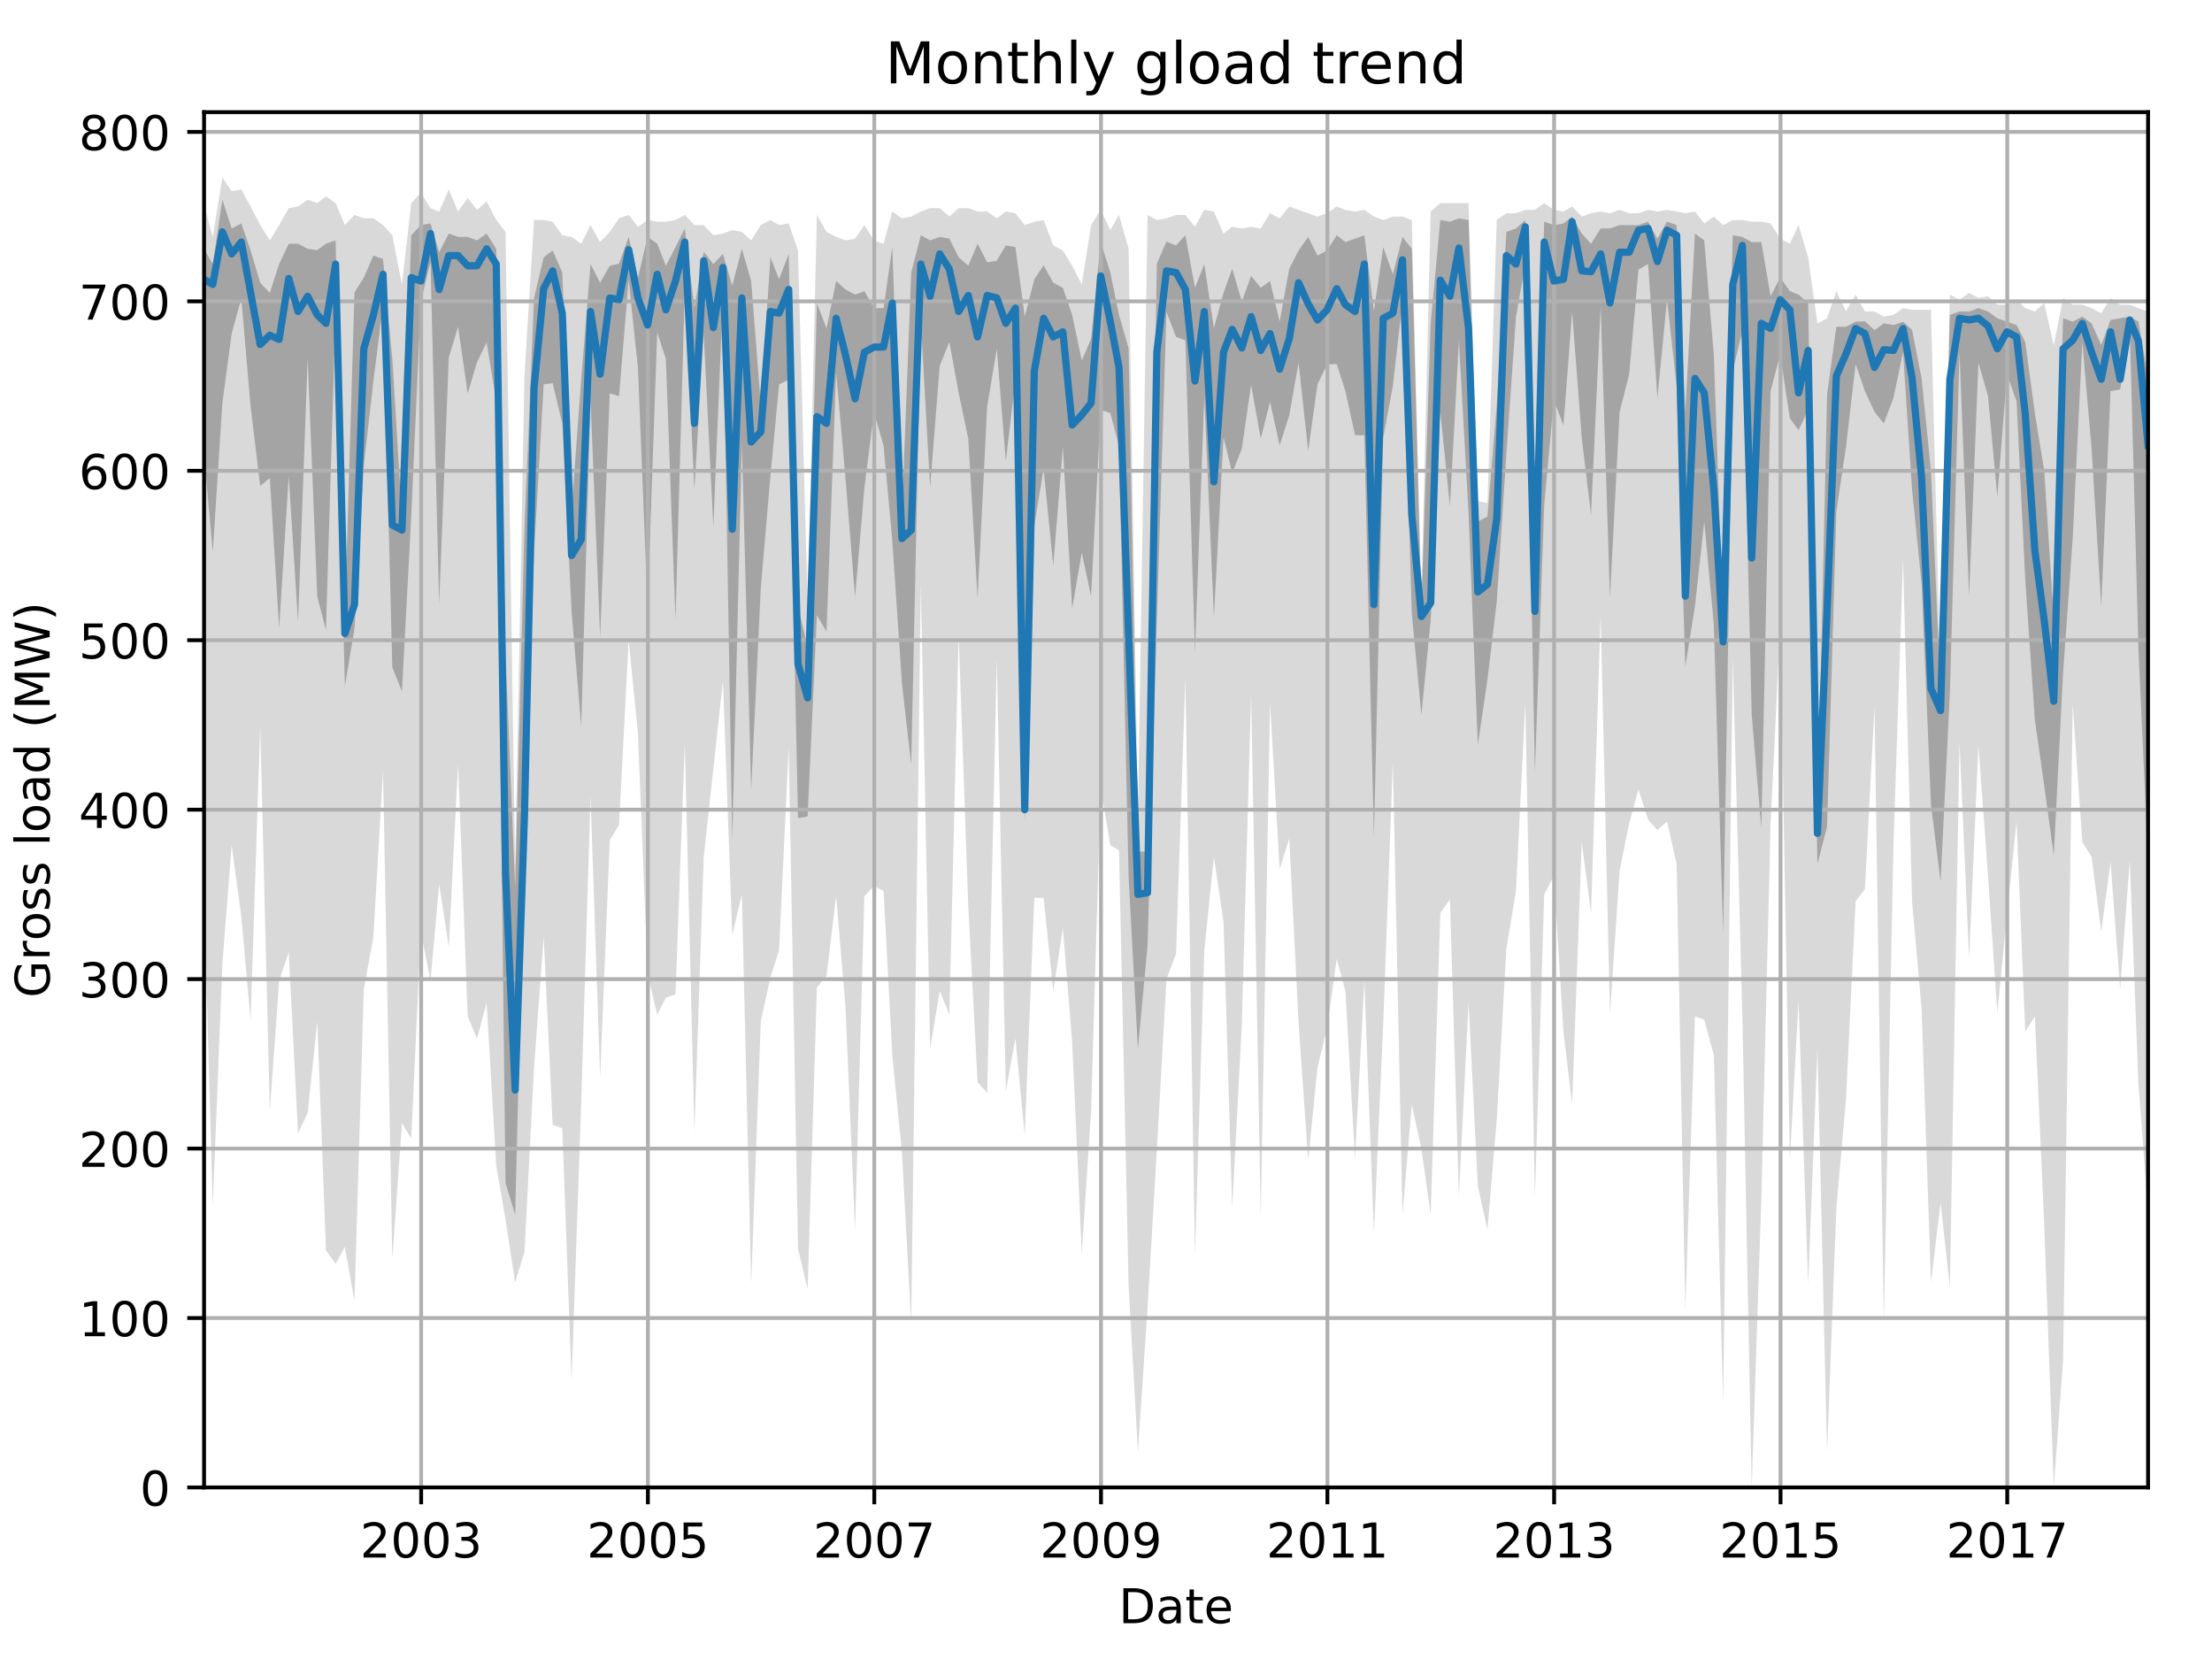 <?xml version="1.0" encoding="utf-8" standalone="no"?>
<!DOCTYPE svg PUBLIC "-//W3C//DTD SVG 1.1//EN"
  "http://www.w3.org/Graphics/SVG/1.1/DTD/svg11.dtd">
<!-- Created with matplotlib (http://matplotlib.org/) -->
<svg height="345.6pt" version="1.1" viewBox="0 0 460.8 345.6" width="460.8pt" xmlns="http://www.w3.org/2000/svg" xmlns:xlink="http://www.w3.org/1999/xlink">
 <defs>
  <style type="text/css">
*{stroke-linecap:butt;stroke-linejoin:round;}
  </style>
 </defs>
 <g id="figure_1">
  <g id="patch_1">
   <path d="M 0 345.6 
L 460.8 345.6 
L 460.8 0 
L 0 0 
z
" style="fill:none;"/>
  </g>
  <g id="axes_1">
   <g id="patch_2">
    <path d="M 42.511 309.863 
L 447.48 309.863 
L 447.48 23.365 
L 42.511 23.365 
z
" style="fill:none;"/>
   </g>
   <g id="PolyCollection_1">
    <path clip-path="url(#p6ccb410ffb)" d="M 42.511 42.656 
L 42.511 186.673 
L 44.32 251.268 
L 46.323 200.792 
L 48.261 176.083 
L 50.264 190.908 
L 52.203 212.44 
L 54.205 151.374 
L 56.208 231.501 
L 58.147 204.322 
L 60.149 198.321 
L 62.088 236.09 
L 64.091 231.854 
L 66.094 212.793 
L 67.903 260.446 
L 69.905 263.27 
L 71.844 259.74 
L 73.847 271.035 
L 75.785 206.087 
L 77.788 195.144 
L 79.791 160.552 
L 81.729 262.211 
L 83.732 233.972 
L 85.67 237.149 
L 87.673 194.085 
L 89.676 204.322 
L 91.485 184.202 
L 93.488 197.262 
L 95.426 159.14 
L 97.429 211.734 
L 99.367 216.323 
L 101.37 208.91 
L 103.373 242.797 
L 105.311 254.092 
L 107.314 267.153 
L 109.252 260.799 
L 111.255 222.324 
L 113.258 195.144 
L 115.132 234.325 
L 117.135 235.031 
L 119.073 287.626 
L 121.076 229.736 
L 123.014 165.847 
L 125.017 224.442 
L 127.02 175.024 
L 128.958 171.847 
L 130.961 133.372 
L 132.899 152.786 
L 134.902 202.91 
L 136.905 211.381 
L 138.714 207.851 
L 140.717 207.146 
L 142.655 154.904 
L 144.658 235.737 
L 146.596 178.554 
L 148.599 160.199 
L 150.602 141.844 
L 152.54 194.791 
L 154.543 186.32 
L 156.481 267.506 
L 158.484 212.793 
L 160.487 203.616 
L 162.296 197.968 
L 164.299 155.61 
L 166.237 260.093 
L 168.24 268.565 
L 170.178 205.734 
L 172.181 203.263 
L 174.184 186.673 
L 176.123 209.616 
L 178.125 256.21 
L 180.064 186.673 
L 182.067 184.555 
L 184.069 185.614 
L 185.878 219.853 
L 187.881 239.973 
L 189.82 275.624 
L 191.822 121.724 
L 193.761 218.441 
L 195.764 206.44 
L 197.767 211.381 
L 199.705 132.313 
L 201.708 188.79 
L 203.646 225.501 
L 205.649 227.619 
L 207.652 137.255 
L 209.525 227.266 
L 211.528 216.323 
L 213.466 236.443 
L 215.469 187.026 
L 217.408 187.026 
L 219.41 206.44 
L 221.413 193.379 
L 223.352 217.029 
L 225.355 261.152 
L 227.293 231.501 
L 229.296 164.082 
L 231.299 176.083 
L 233.108 177.142 
L 235.11 267.859 
L 237.049 302.451 
L 239.052 272.447 
L 240.99 239.62 
L 242.993 203.969 
L 244.996 198.674 
L 246.934 141.138 
L 248.937 261.505 
L 250.875 197.968 
L 252.878 178.554 
L 254.881 191.967 
L 256.69 251.621 
L 258.693 213.499 
L 260.631 144.668 
L 262.634 253.386 
L 264.572 146.432 
L 266.575 181.025 
L 268.578 174.671 
L 270.516 213.146 
L 272.519 241.738 
L 274.457 222.324 
L 276.46 214.205 
L 278.463 199.733 
L 280.272 206.44 
L 282.275 241.385 
L 284.213 204.322 
L 286.216 256.916 
L 288.154 213.146 
L 290.157 158.787 
L 292.16 253.033 
L 294.098 230.089 
L 296.101 239.267 
L 298.04 253.033 
L 300.042 190.202 
L 302.045 187.378 
L 303.919 249.15 
L 305.922 208.91 
L 307.86 247.033 
L 309.863 256.21 
L 311.801 233.266 
L 313.804 197.615 
L 315.807 185.614 
L 317.745 146.432 
L 319.748 249.503 
L 321.686 186.32 
L 323.689 182.437 
L 325.692 214.911 
L 327.501 230.089 
L 329.504 175.377 
L 331.442 190.202 
L 333.445 128.077 
L 335.384 211.381 
L 337.386 181.378 
L 339.389 171.494 
L 341.328 164.435 
L 343.33 170.788 
L 345.269 172.906 
L 347.272 171.141 
L 349.274 179.966 
L 351.083 272.8 
L 353.086 211.734 
L 355.025 212.44 
L 357.028 219.853 
L 358.966 292.214 
L 360.969 137.255 
L 362.972 212.087 
L 364.91 309.863 
L 366.913 249.856 
L 368.851 171.494 
L 370.854 130.195 
L 372.857 241.738 
L 374.666 208.557 
L 376.669 267.506 
L 378.607 218.441 
L 380.61 302.451 
L 382.548 251.621 
L 384.551 229.03 
L 386.554 187.731 
L 388.492 185.261 
L 390.495 147.138 
L 392.433 275.624 
L 394.436 176.083 
L 396.439 116.429 
L 398.313 187.731 
L 400.315 210.322 
L 402.254 267.153 
L 404.257 250.562 
L 406.195 268.212 
L 408.198 154.551 
L 410.201 199.733 
L 412.139 155.257 
L 414.142 182.437 
L 416.08 211.028 
L 418.083 190.555 
L 420.086 171.141 
L 421.895 214.911 
L 423.898 211.734 
L 425.836 254.798 
L 427.839 309.863 
L 429.777 283.39 
L 431.78 146.785 
L 433.783 175.377 
L 435.721 178.554 
L 437.724 194.085 
L 439.662 179.613 
L 441.665 206.087 
L 443.668 179.26 
L 445.477 225.854 
L 447.48 252.327 
L 447.48 64.893 
L 447.48 64.893 
L 445.477 64.188 
L 443.668 63.482 
L 441.665 63.482 
L 439.662 62.07 
L 437.724 65.246 
L 435.721 64.188 
L 433.783 63.482 
L 431.78 63.482 
L 429.777 62.07 
L 427.839 71.953 
L 425.836 63.129 
L 423.898 64.893 
L 421.895 64.188 
L 420.086 62.423 
L 418.083 63.482 
L 416.08 63.482 
L 414.142 61.717 
L 412.139 62.07 
L 410.201 61.011 
L 408.198 62.423 
L 406.195 61.364 
L 404.257 142.197 
L 402.254 64.54 
L 400.315 64.54 
L 398.313 64.54 
L 396.439 64.188 
L 394.436 65.599 
L 392.433 65.952 
L 390.495 64.893 
L 388.492 64.893 
L 386.554 61.364 
L 384.551 64.893 
L 382.548 60.658 
L 380.61 66.305 
L 378.607 67.364 
L 376.669 53.598 
L 374.666 46.891 
L 372.857 50.774 
L 370.854 49.715 
L 368.851 46.538 
L 366.913 46.185 
L 364.91 46.185 
L 362.972 45.832 
L 360.969 45.832 
L 358.966 46.891 
L 357.028 45.126 
L 355.025 46.538 
L 353.086 44.067 
L 351.083 44.42 
L 349.274 44.067 
L 347.272 43.715 
L 345.269 44.067 
L 343.33 43.715 
L 341.328 44.42 
L 339.389 44.42 
L 337.386 43.715 
L 335.384 44.42 
L 333.445 44.067 
L 331.442 44.42 
L 329.504 45.126 
L 327.501 43.009 
L 325.692 44.067 
L 323.689 43.715 
L 321.686 42.303 
L 319.748 43.715 
L 317.745 43.715 
L 315.807 44.42 
L 313.804 44.42 
L 311.801 45.832 
L 309.863 104.781 
L 307.86 104.428 
L 305.922 42.303 
L 303.919 42.303 
L 302.045 42.303 
L 300.042 42.303 
L 298.04 44.067 
L 296.101 123.489 
L 294.098 45.832 
L 292.16 45.126 
L 290.157 45.126 
L 288.154 45.832 
L 286.216 45.126 
L 284.213 43.715 
L 282.275 44.067 
L 280.272 43.715 
L 278.463 43.009 
L 276.46 44.42 
L 274.457 45.126 
L 272.519 44.42 
L 270.516 43.715 
L 268.578 43.009 
L 266.575 45.479 
L 264.572 44.42 
L 262.634 47.597 
L 260.631 47.244 
L 258.693 47.597 
L 256.69 47.244 
L 254.881 48.656 
L 252.878 44.067 
L 250.875 43.715 
L 248.937 47.244 
L 246.934 44.773 
L 244.996 44.773 
L 242.993 45.479 
L 240.99 45.832 
L 239.052 44.773 
L 237.049 169.729 
L 235.11 51.833 
L 233.108 44.773 
L 231.299 47.95 
L 229.296 43.715 
L 227.293 46.891 
L 225.355 59.246 
L 223.352 55.363 
L 221.413 52.186 
L 219.41 51.127 
L 217.408 45.832 
L 215.469 46.185 
L 213.466 46.891 
L 211.528 44.42 
L 209.525 44.067 
L 207.652 45.479 
L 205.649 44.067 
L 203.646 44.067 
L 201.708 43.362 
L 199.705 43.362 
L 197.767 45.126 
L 195.764 43.362 
L 193.761 43.362 
L 191.822 44.067 
L 189.82 45.126 
L 187.881 45.479 
L 185.878 44.067 
L 184.069 50.774 
L 182.067 50.068 
L 180.064 46.891 
L 178.125 49.715 
L 176.123 50.068 
L 174.184 49.362 
L 172.181 48.303 
L 170.178 44.773 
L 168.24 125.607 
L 166.237 52.186 
L 164.299 46.538 
L 162.296 46.891 
L 160.487 45.832 
L 158.484 46.891 
L 156.481 50.068 
L 154.543 48.303 
L 152.54 47.95 
L 150.602 48.656 
L 148.599 49.009 
L 146.596 46.891 
L 144.658 46.891 
L 142.655 44.773 
L 140.717 45.832 
L 138.714 46.185 
L 136.905 46.185 
L 134.902 45.832 
L 132.899 47.244 
L 130.961 44.773 
L 128.958 45.479 
L 127.02 48.303 
L 125.017 50.421 
L 123.014 46.891 
L 121.076 50.774 
L 119.073 49.362 
L 117.135 49.009 
L 115.132 46.185 
L 113.258 45.832 
L 111.255 45.832 
L 109.252 78.307 
L 107.314 180.319 
L 105.311 48.303 
L 103.373 45.832 
L 101.37 41.95 
L 99.367 43.715 
L 97.429 41.244 
L 95.426 44.067 
L 93.488 39.479 
L 91.485 44.067 
L 89.676 43.362 
L 87.673 40.185 
L 85.67 42.303 
L 83.732 59.246 
L 81.729 49.009 
L 79.791 46.891 
L 77.788 45.479 
L 75.785 45.479 
L 73.847 44.773 
L 71.844 46.891 
L 69.905 42.303 
L 67.903 40.891 
L 66.094 42.303 
L 64.091 41.597 
L 62.088 43.009 
L 60.149 43.362 
L 58.147 46.891 
L 56.208 50.068 
L 54.205 46.891 
L 52.203 43.009 
L 50.264 39.479 
L 48.261 39.832 
L 46.323 37.008 
L 44.32 49.362 
L 42.511 42.656 
z
" style="fill:#808080;fill-opacity:0.3;"/>
   </g>
   <g id="PolyCollection_2">
    <path clip-path="url(#p6ccb410ffb)" d="M 42.511 51.833 
L 42.511 94.632 
L 44.32 115.017 
L 46.323 83.955 
L 48.261 69.482 
L 50.264 62.158 
L 52.203 84.661 
L 54.205 101.251 
L 56.208 99.574 
L 58.147 130.901 
L 60.149 99.133 
L 62.088 129.578 
L 64.091 74.689 
L 66.094 124.283 
L 67.903 131.254 
L 69.905 65.246 
L 71.844 142.903 
L 73.847 130.989 
L 75.785 97.015 
L 77.788 79.366 
L 79.791 63.57 
L 81.729 139.02 
L 83.732 144.05 
L 85.67 107.604 
L 87.673 62.776 
L 89.676 54.657 
L 91.485 125.871 
L 93.488 74.512 
L 95.426 68.07 
L 97.429 81.925 
L 99.367 75.483 
L 101.37 71.335 
L 103.373 83.602 
L 105.311 246.415 
L 107.314 253.033 
L 109.252 175.73 
L 111.255 115.105 
L 113.258 80.072 
L 115.132 79.807 
L 117.135 88.279 
L 119.073 127.371 
L 121.076 151.374 
L 123.014 83.249 
L 125.017 132.666 
L 127.02 81.925 
L 128.958 82.543 
L 130.961 58.275 
L 132.899 76.63 
L 134.902 126.312 
L 136.905 69.218 
L 138.714 74.777 
L 140.717 129.225 
L 142.655 60.04 
L 144.658 101.957 
L 146.596 69.482 
L 148.599 109.722 
L 150.602 61.717 
L 152.54 175.024 
L 154.543 92.25 
L 156.481 164.523 
L 158.484 122.518 
L 160.487 99.221 
L 162.296 80.072 
L 164.299 79.101 
L 166.237 170.435 
L 168.24 170.082 
L 170.178 128.166 
L 172.181 131.607 
L 174.184 77.601 
L 176.123 99.574 
L 178.125 124.371 
L 180.064 101.692 
L 182.067 85.808 
L 184.069 92.867 
L 185.878 112.546 
L 187.881 142.197 
L 189.82 159.316 
L 191.822 67.011 
L 193.761 101.515 
L 195.764 76.189 
L 197.767 71.247 
L 199.705 81.837 
L 201.708 91.367 
L 203.646 124.636 
L 205.649 84.661 
L 207.652 72.659 
L 209.525 96.044 
L 211.528 79.189 
L 213.466 171.141 
L 215.469 109.369 
L 217.408 97.721 
L 219.41 117.841 
L 221.413 93.132 
L 223.352 126.754 
L 225.355 115.105 
L 227.293 124.283 
L 229.296 85.366 
L 231.299 86.072 
L 233.108 92.867 
L 235.11 182.79 
L 237.049 218.529 
L 239.052 196.997 
L 240.99 129.489 
L 242.993 64.982 
L 244.996 70.188 
L 246.934 70.894 
L 248.937 135.843 
L 250.875 82.543 
L 252.878 128.519 
L 254.881 91.102 
L 256.69 98.515 
L 258.693 93.485 
L 260.631 80.16 
L 262.634 91.367 
L 264.572 83.69 
L 266.575 92.779 
L 268.578 86.514 
L 270.516 75.571 
L 272.519 93.926 
L 274.457 80.072 
L 276.46 75.924 
L 278.463 75.836 
L 280.272 81.484 
L 282.275 90.661 
L 284.213 90.661 
L 286.216 174.318 
L 288.154 91.191 
L 290.157 80.425 
L 292.16 62.776 
L 294.098 127.724 
L 296.101 148.903 
L 298.04 129.136 
L 300.042 85.719 
L 302.045 105.486 
L 303.919 70.982 
L 305.922 106.898 
L 307.86 155.169 
L 309.863 141.579 
L 311.801 125.342 
L 313.804 94.632 
L 315.807 65.952 
L 317.745 55.098 
L 319.748 160.905 
L 321.686 105.222 
L 323.689 83.337 
L 325.692 88.632 
L 327.501 64.982 
L 329.504 91.191 
L 331.442 107.251 
L 333.445 63.835 
L 335.384 124.548 
L 337.386 85.896 
L 339.389 77.954 
L 341.328 56.157 
L 343.33 55.01 
L 345.269 82.896 
L 347.272 62.423 
L 349.274 80.425 
L 351.083 138.843 
L 353.086 126.312 
L 355.025 108.663 
L 357.028 130.195 
L 358.966 194.438 
L 360.969 77.336 
L 362.972 68.865 
L 364.91 148.815 
L 366.913 172.553 
L 368.851 81.484 
L 370.854 73.806 
L 372.857 87.131 
L 374.666 89.602 
L 376.669 85.366 
L 378.607 179.966 
L 380.61 172.2 
L 382.548 106.545 
L 384.551 93.132 
L 386.554 75.836 
L 388.492 81.484 
L 390.495 85.808 
L 392.433 88.19 
L 394.436 82.896 
L 396.439 73.365 
L 398.313 101.957 
L 400.315 121.724 
L 402.254 167.523 
L 404.257 183.672 
L 406.195 144.315 
L 408.198 73.453 
L 410.201 124.195 
L 412.139 75.571 
L 414.142 82.543 
L 416.08 103.457 
L 418.083 77.954 
L 420.086 83.602 
L 421.895 120.753 
L 423.898 149.962 
L 425.836 163.552 
L 427.839 178.201 
L 429.777 140.167 
L 431.78 112.193 
L 433.783 71.335 
L 435.721 93.485 
L 437.724 126.312 
L 439.662 81.484 
L 441.665 81.131 
L 443.668 68.423 
L 445.477 135.225 
L 447.48 179.26 
L 447.48 78.66 
L 447.48 78.66 
L 445.477 67.011 
L 443.668 65.952 
L 441.665 66.305 
L 439.662 66.658 
L 437.724 71.865 
L 435.721 67.364 
L 433.783 65.952 
L 431.78 67.011 
L 429.777 66.305 
L 427.839 128.783 
L 425.836 97.986 
L 423.898 86.072 
L 421.895 71.247 
L 420.086 67.717 
L 418.083 67.011 
L 416.08 66.305 
L 414.142 64.893 
L 412.139 64.188 
L 410.201 64.893 
L 408.198 64.893 
L 406.195 65.599 
L 404.257 144.315 
L 402.254 98.074 
L 400.315 78.925 
L 398.313 68.688 
L 396.439 67.011 
L 394.436 67.717 
L 392.433 67.364 
L 390.495 68.776 
L 388.492 66.923 
L 386.554 67.011 
L 384.551 68.07 
L 382.548 68.07 
L 380.61 82.19 
L 378.607 171.847 
L 376.669 63.129 
L 374.666 61.364 
L 372.857 60.658 
L 370.854 57.834 
L 368.851 61.717 
L 366.913 50.421 
L 364.91 50.421 
L 362.972 49.362 
L 360.969 49.009 
L 358.966 129.842 
L 357.028 74.071 
L 355.025 50.068 
L 353.086 48.656 
L 351.083 85.719 
L 349.274 46.891 
L 347.272 46.185 
L 345.269 49.715 
L 343.33 46.185 
L 341.328 46.891 
L 339.389 46.891 
L 337.386 46.891 
L 335.384 47.597 
L 333.445 47.597 
L 331.442 50.774 
L 329.504 48.656 
L 327.501 45.126 
L 325.692 46.538 
L 323.689 46.891 
L 321.686 46.185 
L 319.748 108.31 
L 317.745 45.832 
L 315.807 47.597 
L 313.804 48.303 
L 311.801 84.308 
L 309.863 107.604 
L 307.86 108.663 
L 305.922 45.832 
L 303.919 45.479 
L 302.045 46.185 
L 300.042 45.832 
L 298.04 67.364 
L 296.101 126.665 
L 294.098 51.833 
L 292.16 49.362 
L 290.157 57.128 
L 288.154 51.48 
L 286.216 64.805 
L 284.213 49.009 
L 282.275 49.715 
L 280.272 50.421 
L 278.463 49.009 
L 276.46 52.186 
L 274.457 53.245 
L 272.519 49.362 
L 270.516 52.186 
L 268.578 55.981 
L 266.575 67.011 
L 264.572 58.54 
L 262.634 59.952 
L 260.631 57.481 
L 258.693 62.776 
L 256.69 55.981 
L 254.881 61.011 
L 252.878 68.335 
L 250.875 55.01 
L 248.937 59.952 
L 246.934 49.009 
L 244.996 51.127 
L 242.993 50.333 
L 240.99 54.922 
L 239.052 177.407 
L 237.049 177.407 
L 235.11 72.571 
L 233.108 65.599 
L 231.299 56.775 
L 229.296 50.421 
L 227.293 70.541 
L 225.355 75.13 
L 223.352 65.599 
L 221.413 59.952 
L 219.41 58.893 
L 217.408 55.275 
L 215.469 58.187 
L 213.466 65.952 
L 211.528 51.48 
L 209.525 51.127 
L 207.652 54.304 
L 205.649 54.657 
L 203.646 50.774 
L 201.708 55.363 
L 199.705 53.598 
L 197.767 49.715 
L 195.764 49.362 
L 193.761 50.068 
L 191.822 49.009 
L 189.82 56.775 
L 187.881 107.251 
L 185.878 51.48 
L 184.069 64.188 
L 182.067 64.188 
L 180.064 60.658 
L 178.125 61.364 
L 176.123 60.305 
L 174.184 58.54 
L 172.181 68.423 
L 170.178 63.129 
L 168.24 134.784 
L 166.237 126.312 
L 164.299 52.892 
L 162.296 58.187 
L 160.487 53.598 
L 158.484 84.219 
L 156.481 58.54 
L 154.543 51.833 
L 152.54 59.51 
L 150.602 52.892 
L 148.599 55.01 
L 146.596 52.451 
L 144.658 64.099 
L 142.655 47.597 
L 140.717 51.48 
L 138.714 55.363 
L 136.905 50.774 
L 134.902 49.362 
L 132.899 57.834 
L 130.961 49.362 
L 128.958 54.922 
L 127.02 55.363 
L 125.017 58.893 
L 123.014 55.01 
L 121.076 79.013 
L 119.073 106.192 
L 117.135 56.775 
L 115.132 52.186 
L 113.258 53.598 
L 111.255 62.07 
L 109.252 110.075 
L 107.314 184.908 
L 105.311 136.108 
L 103.373 51.833 
L 101.37 48.656 
L 99.367 50.068 
L 97.429 49.362 
L 95.426 49.362 
L 93.488 48.656 
L 91.485 52.539 
L 89.676 46.538 
L 87.673 46.891 
L 85.67 49.009 
L 83.732 107.604 
L 81.729 74.777 
L 79.791 53.951 
L 77.788 53.245 
L 75.785 57.834 
L 73.847 60.922 
L 71.844 128.43 
L 69.905 50.068 
L 67.903 50.774 
L 66.094 52.098 
L 64.091 51.833 
L 62.088 50.774 
L 60.149 50.774 
L 58.147 55.01 
L 56.208 61.011 
L 54.205 58.893 
L 52.203 52.186 
L 50.264 46.538 
L 48.261 47.597 
L 46.323 41.597 
L 44.32 55.01 
L 42.511 51.833 
z
" style="fill:#808080;fill-opacity:0.6;"/>
   </g>
   <g id="matplotlib.axis_1">
    <g id="xtick_1">
     <g id="line2d_1">
      <path clip-path="url(#p6ccb410ffb)" d="M 87.737 309.863 
L 87.737 23.365 
" style="fill:none;stroke:#b0b0b0;stroke-linecap:square;stroke-width:0.8;"/>
     </g>
     <g id="line2d_2">
      <defs>
       <path d="M 0 0 
L 0 3.5 
" id="m44f4c864f2" style="stroke:#000000;stroke-width:0.8;"/>
      </defs>
      <g>
       <use style="stroke:#000000;stroke-width:0.8;" x="87.737" xlink:href="#m44f4c864f2" y="309.863"/>
      </g>
     </g>
     <g id="text_1">
      <!-- 2003 -->
      <defs>
       <path d="M 19.188 8.297 
L 53.609 8.297 
L 53.609 0 
L 7.328 0 
L 7.328 8.297 
Q 12.938 14.109 22.625 23.891 
Q 32.328 33.688 34.812 36.531 
Q 39.547 41.844 41.422 45.531 
Q 43.312 49.219 43.312 52.781 
Q 43.312 58.594 39.234 62.25 
Q 35.156 65.922 28.609 65.922 
Q 23.969 65.922 18.812 64.312 
Q 13.672 62.703 7.812 59.422 
L 7.812 69.391 
Q 13.766 71.781 18.938 73 
Q 24.125 74.219 28.422 74.219 
Q 39.75 74.219 46.484 68.547 
Q 53.219 62.891 53.219 53.422 
Q 53.219 48.922 51.531 44.891 
Q 49.859 40.875 45.406 35.406 
Q 44.188 33.984 37.641 27.219 
Q 31.109 20.453 19.188 8.297 
z
" id="DejaVuSans-32"/>
       <path d="M 31.781 66.406 
Q 24.172 66.406 20.328 58.906 
Q 16.5 51.422 16.5 36.375 
Q 16.5 21.391 20.328 13.891 
Q 24.172 6.391 31.781 6.391 
Q 39.453 6.391 43.281 13.891 
Q 47.125 21.391 47.125 36.375 
Q 47.125 51.422 43.281 58.906 
Q 39.453 66.406 31.781 66.406 
z
M 31.781 74.219 
Q 44.047 74.219 50.516 64.516 
Q 56.984 54.828 56.984 36.375 
Q 56.984 17.969 50.516 8.266 
Q 44.047 -1.422 31.781 -1.422 
Q 19.531 -1.422 13.062 8.266 
Q 6.594 17.969 6.594 36.375 
Q 6.594 54.828 13.062 64.516 
Q 19.531 74.219 31.781 74.219 
z
" id="DejaVuSans-30"/>
       <path d="M 40.578 39.312 
Q 47.656 37.797 51.625 33 
Q 55.609 28.219 55.609 21.188 
Q 55.609 10.406 48.188 4.484 
Q 40.766 -1.422 27.094 -1.422 
Q 22.516 -1.422 17.656 -0.516 
Q 12.797 0.391 7.625 2.203 
L 7.625 11.719 
Q 11.719 9.328 16.594 8.109 
Q 21.484 6.891 26.812 6.891 
Q 36.078 6.891 40.938 10.547 
Q 45.797 14.203 45.797 21.188 
Q 45.797 27.641 41.281 31.266 
Q 36.766 34.906 28.719 34.906 
L 20.219 34.906 
L 20.219 43.016 
L 29.109 43.016 
Q 36.375 43.016 40.234 45.922 
Q 44.094 48.828 44.094 54.297 
Q 44.094 59.906 40.109 62.906 
Q 36.141 65.922 28.719 65.922 
Q 24.656 65.922 20.016 65.031 
Q 15.375 64.156 9.812 62.312 
L 9.812 71.094 
Q 15.438 72.656 20.344 73.438 
Q 25.25 74.219 29.594 74.219 
Q 40.828 74.219 47.359 69.109 
Q 53.906 64.016 53.906 55.328 
Q 53.906 49.266 50.438 45.094 
Q 46.969 40.922 40.578 39.312 
z
" id="DejaVuSans-33"/>
      </defs>
      <g transform="translate(75.012 324.462)scale(0.1 -0.1)">
       <use xlink:href="#DejaVuSans-32"/>
       <use x="63.623" xlink:href="#DejaVuSans-30"/>
       <use x="127.246" xlink:href="#DejaVuSans-30"/>
       <use x="190.869" xlink:href="#DejaVuSans-33"/>
      </g>
     </g>
    </g>
    <g id="xtick_2">
     <g id="line2d_3">
      <path clip-path="url(#p6ccb410ffb)" d="M 134.967 309.863 
L 134.967 23.365 
" style="fill:none;stroke:#b0b0b0;stroke-linecap:square;stroke-width:0.8;"/>
     </g>
     <g id="line2d_4">
      <g>
       <use style="stroke:#000000;stroke-width:0.8;" x="134.967" xlink:href="#m44f4c864f2" y="309.863"/>
      </g>
     </g>
     <g id="text_2">
      <!-- 2005 -->
      <defs>
       <path d="M 10.797 72.906 
L 49.516 72.906 
L 49.516 64.594 
L 19.828 64.594 
L 19.828 46.734 
Q 21.969 47.469 24.109 47.828 
Q 26.266 48.188 28.422 48.188 
Q 40.625 48.188 47.75 41.5 
Q 54.891 34.812 54.891 23.391 
Q 54.891 11.625 47.562 5.094 
Q 40.234 -1.422 26.906 -1.422 
Q 22.312 -1.422 17.547 -0.641 
Q 12.797 0.141 7.719 1.703 
L 7.719 11.625 
Q 12.109 9.234 16.797 8.062 
Q 21.484 6.891 26.703 6.891 
Q 35.156 6.891 40.078 11.328 
Q 45.016 15.766 45.016 23.391 
Q 45.016 31 40.078 35.438 
Q 35.156 39.891 26.703 39.891 
Q 22.75 39.891 18.812 39.016 
Q 14.891 38.141 10.797 36.281 
z
" id="DejaVuSans-35"/>
      </defs>
      <g transform="translate(122.242 324.462)scale(0.1 -0.1)">
       <use xlink:href="#DejaVuSans-32"/>
       <use x="63.623" xlink:href="#DejaVuSans-30"/>
       <use x="127.246" xlink:href="#DejaVuSans-30"/>
       <use x="190.869" xlink:href="#DejaVuSans-35"/>
      </g>
     </g>
    </g>
    <g id="xtick_3">
     <g id="line2d_5">
      <path clip-path="url(#p6ccb410ffb)" d="M 182.131 309.863 
L 182.131 23.365 
" style="fill:none;stroke:#b0b0b0;stroke-linecap:square;stroke-width:0.8;"/>
     </g>
     <g id="line2d_6">
      <g>
       <use style="stroke:#000000;stroke-width:0.8;" x="182.131" xlink:href="#m44f4c864f2" y="309.863"/>
      </g>
     </g>
     <g id="text_3">
      <!-- 2007 -->
      <defs>
       <path d="M 8.203 72.906 
L 55.078 72.906 
L 55.078 68.703 
L 28.609 0 
L 18.312 0 
L 43.219 64.594 
L 8.203 64.594 
z
" id="DejaVuSans-37"/>
      </defs>
      <g transform="translate(169.406 324.462)scale(0.1 -0.1)">
       <use xlink:href="#DejaVuSans-32"/>
       <use x="63.623" xlink:href="#DejaVuSans-30"/>
       <use x="127.246" xlink:href="#DejaVuSans-30"/>
       <use x="190.869" xlink:href="#DejaVuSans-37"/>
      </g>
     </g>
    </g>
    <g id="xtick_4">
     <g id="line2d_7">
      <path clip-path="url(#p6ccb410ffb)" d="M 229.36 309.863 
L 229.36 23.365 
" style="fill:none;stroke:#b0b0b0;stroke-linecap:square;stroke-width:0.8;"/>
     </g>
     <g id="line2d_8">
      <g>
       <use style="stroke:#000000;stroke-width:0.8;" x="229.36" xlink:href="#m44f4c864f2" y="309.863"/>
      </g>
     </g>
     <g id="text_4">
      <!-- 2009 -->
      <defs>
       <path d="M 10.984 1.516 
L 10.984 10.5 
Q 14.703 8.734 18.5 7.812 
Q 22.312 6.891 25.984 6.891 
Q 35.75 6.891 40.891 13.453 
Q 46.047 20.016 46.781 33.406 
Q 43.953 29.203 39.594 26.953 
Q 35.25 24.703 29.984 24.703 
Q 19.047 24.703 12.672 31.312 
Q 6.297 37.938 6.297 49.422 
Q 6.297 60.641 12.938 67.422 
Q 19.578 74.219 30.609 74.219 
Q 43.266 74.219 49.922 64.516 
Q 56.594 54.828 56.594 36.375 
Q 56.594 19.141 48.406 8.859 
Q 40.234 -1.422 26.422 -1.422 
Q 22.703 -1.422 18.891 -0.688 
Q 15.094 0.047 10.984 1.516 
z
M 30.609 32.422 
Q 37.25 32.422 41.125 36.953 
Q 45.016 41.5 45.016 49.422 
Q 45.016 57.281 41.125 61.844 
Q 37.25 66.406 30.609 66.406 
Q 23.969 66.406 20.094 61.844 
Q 16.219 57.281 16.219 49.422 
Q 16.219 41.5 20.094 36.953 
Q 23.969 32.422 30.609 32.422 
z
" id="DejaVuSans-39"/>
      </defs>
      <g transform="translate(216.635 324.462)scale(0.1 -0.1)">
       <use xlink:href="#DejaVuSans-32"/>
       <use x="63.623" xlink:href="#DejaVuSans-30"/>
       <use x="127.246" xlink:href="#DejaVuSans-30"/>
       <use x="190.869" xlink:href="#DejaVuSans-39"/>
      </g>
     </g>
    </g>
    <g id="xtick_5">
     <g id="line2d_9">
      <path clip-path="url(#p6ccb410ffb)" d="M 276.525 309.863 
L 276.525 23.365 
" style="fill:none;stroke:#b0b0b0;stroke-linecap:square;stroke-width:0.8;"/>
     </g>
     <g id="line2d_10">
      <g>
       <use style="stroke:#000000;stroke-width:0.8;" x="276.525" xlink:href="#m44f4c864f2" y="309.863"/>
      </g>
     </g>
     <g id="text_5">
      <!-- 2011 -->
      <defs>
       <path d="M 12.406 8.297 
L 28.516 8.297 
L 28.516 63.922 
L 10.984 60.406 
L 10.984 69.391 
L 28.422 72.906 
L 38.281 72.906 
L 38.281 8.297 
L 54.391 8.297 
L 54.391 0 
L 12.406 0 
z
" id="DejaVuSans-31"/>
      </defs>
      <g transform="translate(263.8 324.462)scale(0.1 -0.1)">
       <use xlink:href="#DejaVuSans-32"/>
       <use x="63.623" xlink:href="#DejaVuSans-30"/>
       <use x="127.246" xlink:href="#DejaVuSans-31"/>
       <use x="190.869" xlink:href="#DejaVuSans-31"/>
      </g>
     </g>
    </g>
    <g id="xtick_6">
     <g id="line2d_11">
      <path clip-path="url(#p6ccb410ffb)" d="M 323.754 309.863 
L 323.754 23.365 
" style="fill:none;stroke:#b0b0b0;stroke-linecap:square;stroke-width:0.8;"/>
     </g>
     <g id="line2d_12">
      <g>
       <use style="stroke:#000000;stroke-width:0.8;" x="323.754" xlink:href="#m44f4c864f2" y="309.863"/>
      </g>
     </g>
     <g id="text_6">
      <!-- 2013 -->
      <g transform="translate(311.029 324.462)scale(0.1 -0.1)">
       <use xlink:href="#DejaVuSans-32"/>
       <use x="63.623" xlink:href="#DejaVuSans-30"/>
       <use x="127.246" xlink:href="#DejaVuSans-31"/>
       <use x="190.869" xlink:href="#DejaVuSans-33"/>
      </g>
     </g>
    </g>
    <g id="xtick_7">
     <g id="line2d_13">
      <path clip-path="url(#p6ccb410ffb)" d="M 370.918 309.863 
L 370.918 23.365 
" style="fill:none;stroke:#b0b0b0;stroke-linecap:square;stroke-width:0.8;"/>
     </g>
     <g id="line2d_14">
      <g>
       <use style="stroke:#000000;stroke-width:0.8;" x="370.918" xlink:href="#m44f4c864f2" y="309.863"/>
      </g>
     </g>
     <g id="text_7">
      <!-- 2015 -->
      <g transform="translate(358.193 324.462)scale(0.1 -0.1)">
       <use xlink:href="#DejaVuSans-32"/>
       <use x="63.623" xlink:href="#DejaVuSans-30"/>
       <use x="127.246" xlink:href="#DejaVuSans-31"/>
       <use x="190.869" xlink:href="#DejaVuSans-35"/>
      </g>
     </g>
    </g>
    <g id="xtick_8">
     <g id="line2d_15">
      <path clip-path="url(#p6ccb410ffb)" d="M 418.148 309.863 
L 418.148 23.365 
" style="fill:none;stroke:#b0b0b0;stroke-linecap:square;stroke-width:0.8;"/>
     </g>
     <g id="line2d_16">
      <g>
       <use style="stroke:#000000;stroke-width:0.8;" x="418.148" xlink:href="#m44f4c864f2" y="309.863"/>
      </g>
     </g>
     <g id="text_8">
      <!-- 2017 -->
      <g transform="translate(405.423 324.462)scale(0.1 -0.1)">
       <use xlink:href="#DejaVuSans-32"/>
       <use x="63.623" xlink:href="#DejaVuSans-30"/>
       <use x="127.246" xlink:href="#DejaVuSans-31"/>
       <use x="190.869" xlink:href="#DejaVuSans-37"/>
      </g>
     </g>
    </g>
    <g id="text_9">
     <!-- Date -->
     <defs>
      <path d="M 19.672 64.797 
L 19.672 8.109 
L 31.594 8.109 
Q 46.688 8.109 53.688 14.938 
Q 60.688 21.781 60.688 36.531 
Q 60.688 51.172 53.688 57.984 
Q 46.688 64.797 31.594 64.797 
z
M 9.812 72.906 
L 30.078 72.906 
Q 51.266 72.906 61.172 64.094 
Q 71.094 55.281 71.094 36.531 
Q 71.094 17.672 61.125 8.828 
Q 51.172 0 30.078 0 
L 9.812 0 
z
" id="DejaVuSans-44"/>
      <path d="M 34.281 27.484 
Q 23.391 27.484 19.188 25 
Q 14.984 22.516 14.984 16.5 
Q 14.984 11.719 18.141 8.906 
Q 21.297 6.109 26.703 6.109 
Q 34.188 6.109 38.703 11.406 
Q 43.219 16.703 43.219 25.484 
L 43.219 27.484 
z
M 52.203 31.203 
L 52.203 0 
L 43.219 0 
L 43.219 8.297 
Q 40.141 3.328 35.547 0.953 
Q 30.953 -1.422 24.312 -1.422 
Q 15.922 -1.422 10.953 3.297 
Q 6 8.016 6 15.922 
Q 6 25.141 12.172 29.828 
Q 18.359 34.516 30.609 34.516 
L 43.219 34.516 
L 43.219 35.406 
Q 43.219 41.609 39.141 45 
Q 35.062 48.391 27.688 48.391 
Q 23 48.391 18.547 47.266 
Q 14.109 46.141 10.016 43.891 
L 10.016 52.203 
Q 14.938 54.109 19.578 55.047 
Q 24.219 56 28.609 56 
Q 40.484 56 46.344 49.844 
Q 52.203 43.703 52.203 31.203 
z
" id="DejaVuSans-61"/>
      <path d="M 18.312 70.219 
L 18.312 54.688 
L 36.812 54.688 
L 36.812 47.703 
L 18.312 47.703 
L 18.312 18.016 
Q 18.312 11.328 20.141 9.422 
Q 21.969 7.516 27.594 7.516 
L 36.812 7.516 
L 36.812 0 
L 27.594 0 
Q 17.188 0 13.234 3.875 
Q 9.281 7.766 9.281 18.016 
L 9.281 47.703 
L 2.688 47.703 
L 2.688 54.688 
L 9.281 54.688 
L 9.281 70.219 
z
" id="DejaVuSans-74"/>
      <path d="M 56.203 29.594 
L 56.203 25.203 
L 14.891 25.203 
Q 15.484 15.922 20.484 11.062 
Q 25.484 6.203 34.422 6.203 
Q 39.594 6.203 44.453 7.469 
Q 49.312 8.734 54.109 11.281 
L 54.109 2.781 
Q 49.266 0.734 44.188 -0.344 
Q 39.109 -1.422 33.891 -1.422 
Q 20.797 -1.422 13.156 6.188 
Q 5.516 13.812 5.516 26.812 
Q 5.516 40.234 12.766 48.109 
Q 20.016 56 32.328 56 
Q 43.359 56 49.781 48.891 
Q 56.203 41.797 56.203 29.594 
z
M 47.219 32.234 
Q 47.125 39.594 43.094 43.984 
Q 39.062 48.391 32.422 48.391 
Q 24.906 48.391 20.391 44.141 
Q 15.875 39.891 15.188 32.172 
z
" id="DejaVuSans-65"/>
     </defs>
     <g transform="translate(233.045 338.14)scale(0.1 -0.1)">
      <use xlink:href="#DejaVuSans-44"/>
      <use x="77.002" xlink:href="#DejaVuSans-61"/>
      <use x="138.281" xlink:href="#DejaVuSans-74"/>
      <use x="177.49" xlink:href="#DejaVuSans-65"/>
     </g>
    </g>
   </g>
   <g id="matplotlib.axis_2">
    <g id="ytick_1">
     <g id="line2d_17">
      <path clip-path="url(#p6ccb410ffb)" d="M 42.511 309.863 
L 447.48 309.863 
" style="fill:none;stroke:#b0b0b0;stroke-linecap:square;stroke-width:0.8;"/>
     </g>
     <g id="line2d_18">
      <defs>
       <path d="M 0 0 
L -3.5 0 
" id="m3d0c2e4559" style="stroke:#000000;stroke-width:0.8;"/>
      </defs>
      <g>
       <use style="stroke:#000000;stroke-width:0.8;" x="42.511" xlink:href="#m3d0c2e4559" y="309.863"/>
      </g>
     </g>
     <g id="text_10">
      <!-- 0 -->
      <g transform="translate(29.149 313.663)scale(0.1 -0.1)">
       <use xlink:href="#DejaVuSans-30"/>
      </g>
     </g>
    </g>
    <g id="ytick_2">
     <g id="line2d_19">
      <path clip-path="url(#p6ccb410ffb)" d="M 42.511 274.565 
L 447.48 274.565 
" style="fill:none;stroke:#b0b0b0;stroke-linecap:square;stroke-width:0.8;"/>
     </g>
     <g id="line2d_20">
      <g>
       <use style="stroke:#000000;stroke-width:0.8;" x="42.511" xlink:href="#m3d0c2e4559" y="274.565"/>
      </g>
     </g>
     <g id="text_11">
      <!-- 100 -->
      <g transform="translate(16.424 278.364)scale(0.1 -0.1)">
       <use xlink:href="#DejaVuSans-31"/>
       <use x="63.623" xlink:href="#DejaVuSans-30"/>
       <use x="127.246" xlink:href="#DejaVuSans-30"/>
      </g>
     </g>
    </g>
    <g id="ytick_3">
     <g id="line2d_21">
      <path clip-path="url(#p6ccb410ffb)" d="M 42.511 239.267 
L 447.48 239.267 
" style="fill:none;stroke:#b0b0b0;stroke-linecap:square;stroke-width:0.8;"/>
     </g>
     <g id="line2d_22">
      <g>
       <use style="stroke:#000000;stroke-width:0.8;" x="42.511" xlink:href="#m3d0c2e4559" y="239.267"/>
      </g>
     </g>
     <g id="text_12">
      <!-- 200 -->
      <g transform="translate(16.424 243.066)scale(0.1 -0.1)">
       <use xlink:href="#DejaVuSans-32"/>
       <use x="63.623" xlink:href="#DejaVuSans-30"/>
       <use x="127.246" xlink:href="#DejaVuSans-30"/>
      </g>
     </g>
    </g>
    <g id="ytick_4">
     <g id="line2d_23">
      <path clip-path="url(#p6ccb410ffb)" d="M 42.511 203.969 
L 447.48 203.969 
" style="fill:none;stroke:#b0b0b0;stroke-linecap:square;stroke-width:0.8;"/>
     </g>
     <g id="line2d_24">
      <g>
       <use style="stroke:#000000;stroke-width:0.8;" x="42.511" xlink:href="#m3d0c2e4559" y="203.969"/>
      </g>
     </g>
     <g id="text_13">
      <!-- 300 -->
      <g transform="translate(16.424 207.768)scale(0.1 -0.1)">
       <use xlink:href="#DejaVuSans-33"/>
       <use x="63.623" xlink:href="#DejaVuSans-30"/>
       <use x="127.246" xlink:href="#DejaVuSans-30"/>
      </g>
     </g>
    </g>
    <g id="ytick_5">
     <g id="line2d_25">
      <path clip-path="url(#p6ccb410ffb)" d="M 42.511 168.67 
L 447.48 168.67 
" style="fill:none;stroke:#b0b0b0;stroke-linecap:square;stroke-width:0.8;"/>
     </g>
     <g id="line2d_26">
      <g>
       <use style="stroke:#000000;stroke-width:0.8;" x="42.511" xlink:href="#m3d0c2e4559" y="168.67"/>
      </g>
     </g>
     <g id="text_14">
      <!-- 400 -->
      <defs>
       <path d="M 37.797 64.312 
L 12.891 25.391 
L 37.797 25.391 
z
M 35.203 72.906 
L 47.609 72.906 
L 47.609 25.391 
L 58.016 25.391 
L 58.016 17.188 
L 47.609 17.188 
L 47.609 0 
L 37.797 0 
L 37.797 17.188 
L 4.891 17.188 
L 4.891 26.703 
z
" id="DejaVuSans-34"/>
      </defs>
      <g transform="translate(16.424 172.47)scale(0.1 -0.1)">
       <use xlink:href="#DejaVuSans-34"/>
       <use x="63.623" xlink:href="#DejaVuSans-30"/>
       <use x="127.246" xlink:href="#DejaVuSans-30"/>
      </g>
     </g>
    </g>
    <g id="ytick_6">
     <g id="line2d_27">
      <path clip-path="url(#p6ccb410ffb)" d="M 42.511 133.372 
L 447.48 133.372 
" style="fill:none;stroke:#b0b0b0;stroke-linecap:square;stroke-width:0.8;"/>
     </g>
     <g id="line2d_28">
      <g>
       <use style="stroke:#000000;stroke-width:0.8;" x="42.511" xlink:href="#m3d0c2e4559" y="133.372"/>
      </g>
     </g>
     <g id="text_15">
      <!-- 500 -->
      <g transform="translate(16.424 137.171)scale(0.1 -0.1)">
       <use xlink:href="#DejaVuSans-35"/>
       <use x="63.623" xlink:href="#DejaVuSans-30"/>
       <use x="127.246" xlink:href="#DejaVuSans-30"/>
      </g>
     </g>
    </g>
    <g id="ytick_7">
     <g id="line2d_29">
      <path clip-path="url(#p6ccb410ffb)" d="M 42.511 98.074 
L 447.48 98.074 
" style="fill:none;stroke:#b0b0b0;stroke-linecap:square;stroke-width:0.8;"/>
     </g>
     <g id="line2d_30">
      <g>
       <use style="stroke:#000000;stroke-width:0.8;" x="42.511" xlink:href="#m3d0c2e4559" y="98.074"/>
      </g>
     </g>
     <g id="text_16">
      <!-- 600 -->
      <defs>
       <path d="M 33.016 40.375 
Q 26.375 40.375 22.484 35.828 
Q 18.609 31.297 18.609 23.391 
Q 18.609 15.531 22.484 10.953 
Q 26.375 6.391 33.016 6.391 
Q 39.656 6.391 43.531 10.953 
Q 47.406 15.531 47.406 23.391 
Q 47.406 31.297 43.531 35.828 
Q 39.656 40.375 33.016 40.375 
z
M 52.594 71.297 
L 52.594 62.312 
Q 48.875 64.062 45.094 64.984 
Q 41.312 65.922 37.594 65.922 
Q 27.828 65.922 22.672 59.328 
Q 17.531 52.734 16.797 39.406 
Q 19.672 43.656 24.016 45.922 
Q 28.375 48.188 33.594 48.188 
Q 44.578 48.188 50.953 41.516 
Q 57.328 34.859 57.328 23.391 
Q 57.328 12.156 50.688 5.359 
Q 44.047 -1.422 33.016 -1.422 
Q 20.359 -1.422 13.672 8.266 
Q 6.984 17.969 6.984 36.375 
Q 6.984 53.656 15.188 63.938 
Q 23.391 74.219 37.203 74.219 
Q 40.922 74.219 44.703 73.484 
Q 48.484 72.75 52.594 71.297 
z
" id="DejaVuSans-36"/>
      </defs>
      <g transform="translate(16.424 101.873)scale(0.1 -0.1)">
       <use xlink:href="#DejaVuSans-36"/>
       <use x="63.623" xlink:href="#DejaVuSans-30"/>
       <use x="127.246" xlink:href="#DejaVuSans-30"/>
      </g>
     </g>
    </g>
    <g id="ytick_8">
     <g id="line2d_31">
      <path clip-path="url(#p6ccb410ffb)" d="M 42.511 62.776 
L 447.48 62.776 
" style="fill:none;stroke:#b0b0b0;stroke-linecap:square;stroke-width:0.8;"/>
     </g>
     <g id="line2d_32">
      <g>
       <use style="stroke:#000000;stroke-width:0.8;" x="42.511" xlink:href="#m3d0c2e4559" y="62.776"/>
      </g>
     </g>
     <g id="text_17">
      <!-- 700 -->
      <g transform="translate(16.424 66.575)scale(0.1 -0.1)">
       <use xlink:href="#DejaVuSans-37"/>
       <use x="63.623" xlink:href="#DejaVuSans-30"/>
       <use x="127.246" xlink:href="#DejaVuSans-30"/>
      </g>
     </g>
    </g>
    <g id="ytick_9">
     <g id="line2d_33">
      <path clip-path="url(#p6ccb410ffb)" d="M 42.511 27.477 
L 447.48 27.477 
" style="fill:none;stroke:#b0b0b0;stroke-linecap:square;stroke-width:0.8;"/>
     </g>
     <g id="line2d_34">
      <g>
       <use style="stroke:#000000;stroke-width:0.8;" x="42.511" xlink:href="#m3d0c2e4559" y="27.477"/>
      </g>
     </g>
     <g id="text_18">
      <!-- 800 -->
      <defs>
       <path d="M 31.781 34.625 
Q 24.75 34.625 20.719 30.859 
Q 16.703 27.094 16.703 20.516 
Q 16.703 13.922 20.719 10.156 
Q 24.75 6.391 31.781 6.391 
Q 38.812 6.391 42.859 10.172 
Q 46.922 13.969 46.922 20.516 
Q 46.922 27.094 42.891 30.859 
Q 38.875 34.625 31.781 34.625 
z
M 21.922 38.812 
Q 15.578 40.375 12.031 44.719 
Q 8.5 49.078 8.5 55.328 
Q 8.5 64.062 14.719 69.141 
Q 20.953 74.219 31.781 74.219 
Q 42.672 74.219 48.875 69.141 
Q 55.078 64.062 55.078 55.328 
Q 55.078 49.078 51.531 44.719 
Q 48 40.375 41.703 38.812 
Q 48.828 37.156 52.797 32.312 
Q 56.781 27.484 56.781 20.516 
Q 56.781 9.906 50.312 4.234 
Q 43.844 -1.422 31.781 -1.422 
Q 19.734 -1.422 13.25 4.234 
Q 6.781 9.906 6.781 20.516 
Q 6.781 27.484 10.781 32.312 
Q 14.797 37.156 21.922 38.812 
z
M 18.312 54.391 
Q 18.312 48.734 21.844 45.562 
Q 25.391 42.391 31.781 42.391 
Q 38.141 42.391 41.719 45.562 
Q 45.312 48.734 45.312 54.391 
Q 45.312 60.062 41.719 63.234 
Q 38.141 66.406 31.781 66.406 
Q 25.391 66.406 21.844 63.234 
Q 18.312 60.062 18.312 54.391 
z
" id="DejaVuSans-38"/>
      </defs>
      <g transform="translate(16.424 31.277)scale(0.1 -0.1)">
       <use xlink:href="#DejaVuSans-38"/>
       <use x="63.623" xlink:href="#DejaVuSans-30"/>
       <use x="127.246" xlink:href="#DejaVuSans-30"/>
      </g>
     </g>
    </g>
    <g id="text_19">
     <!-- Gross load (MW) -->
     <defs>
      <path d="M 59.516 10.406 
L 59.516 29.984 
L 43.406 29.984 
L 43.406 38.094 
L 69.281 38.094 
L 69.281 6.781 
Q 63.578 2.734 56.688 0.656 
Q 49.812 -1.422 42 -1.422 
Q 24.906 -1.422 15.25 8.562 
Q 5.609 18.562 5.609 36.375 
Q 5.609 54.25 15.25 64.234 
Q 24.906 74.219 42 74.219 
Q 49.125 74.219 55.547 72.453 
Q 61.969 70.703 67.391 67.281 
L 67.391 56.781 
Q 61.922 61.422 55.766 63.766 
Q 49.609 66.109 42.828 66.109 
Q 29.438 66.109 22.719 58.641 
Q 16.016 51.172 16.016 36.375 
Q 16.016 21.625 22.719 14.156 
Q 29.438 6.688 42.828 6.688 
Q 48.047 6.688 52.141 7.594 
Q 56.25 8.5 59.516 10.406 
z
" id="DejaVuSans-47"/>
      <path d="M 41.109 46.297 
Q 39.594 47.172 37.812 47.578 
Q 36.031 48 33.891 48 
Q 26.266 48 22.188 43.047 
Q 18.109 38.094 18.109 28.812 
L 18.109 0 
L 9.078 0 
L 9.078 54.688 
L 18.109 54.688 
L 18.109 46.188 
Q 20.953 51.172 25.484 53.578 
Q 30.031 56 36.531 56 
Q 37.453 56 38.578 55.875 
Q 39.703 55.766 41.062 55.516 
z
" id="DejaVuSans-72"/>
      <path d="M 30.609 48.391 
Q 23.391 48.391 19.188 42.75 
Q 14.984 37.109 14.984 27.297 
Q 14.984 17.484 19.156 11.844 
Q 23.344 6.203 30.609 6.203 
Q 37.797 6.203 41.984 11.859 
Q 46.188 17.531 46.188 27.297 
Q 46.188 37.016 41.984 42.703 
Q 37.797 48.391 30.609 48.391 
z
M 30.609 56 
Q 42.328 56 49.016 48.375 
Q 55.719 40.766 55.719 27.297 
Q 55.719 13.875 49.016 6.219 
Q 42.328 -1.422 30.609 -1.422 
Q 18.844 -1.422 12.172 6.219 
Q 5.516 13.875 5.516 27.297 
Q 5.516 40.766 12.172 48.375 
Q 18.844 56 30.609 56 
z
" id="DejaVuSans-6f"/>
      <path d="M 44.281 53.078 
L 44.281 44.578 
Q 40.484 46.531 36.375 47.5 
Q 32.281 48.484 27.875 48.484 
Q 21.188 48.484 17.844 46.438 
Q 14.5 44.391 14.5 40.281 
Q 14.5 37.156 16.891 35.375 
Q 19.281 33.594 26.516 31.984 
L 29.594 31.297 
Q 39.156 29.25 43.188 25.516 
Q 47.219 21.781 47.219 15.094 
Q 47.219 7.469 41.188 3.016 
Q 35.156 -1.422 24.609 -1.422 
Q 20.219 -1.422 15.453 -0.562 
Q 10.688 0.297 5.422 2 
L 5.422 11.281 
Q 10.406 8.688 15.234 7.391 
Q 20.062 6.109 24.812 6.109 
Q 31.156 6.109 34.562 8.281 
Q 37.984 10.453 37.984 14.406 
Q 37.984 18.062 35.516 20.016 
Q 33.062 21.969 24.703 23.781 
L 21.578 24.516 
Q 13.234 26.266 9.516 29.906 
Q 5.812 33.547 5.812 39.891 
Q 5.812 47.609 11.281 51.797 
Q 16.75 56 26.812 56 
Q 31.781 56 36.172 55.266 
Q 40.578 54.547 44.281 53.078 
z
" id="DejaVuSans-73"/>
      <path id="DejaVuSans-20"/>
      <path d="M 9.422 75.984 
L 18.406 75.984 
L 18.406 0 
L 9.422 0 
z
" id="DejaVuSans-6c"/>
      <path d="M 45.406 46.391 
L 45.406 75.984 
L 54.391 75.984 
L 54.391 0 
L 45.406 0 
L 45.406 8.203 
Q 42.578 3.328 38.25 0.953 
Q 33.938 -1.422 27.875 -1.422 
Q 17.969 -1.422 11.734 6.484 
Q 5.516 14.406 5.516 27.297 
Q 5.516 40.188 11.734 48.094 
Q 17.969 56 27.875 56 
Q 33.938 56 38.25 53.625 
Q 42.578 51.266 45.406 46.391 
z
M 14.797 27.297 
Q 14.797 17.391 18.875 11.75 
Q 22.953 6.109 30.078 6.109 
Q 37.203 6.109 41.297 11.75 
Q 45.406 17.391 45.406 27.297 
Q 45.406 37.203 41.297 42.844 
Q 37.203 48.484 30.078 48.484 
Q 22.953 48.484 18.875 42.844 
Q 14.797 37.203 14.797 27.297 
z
" id="DejaVuSans-64"/>
      <path d="M 31 75.875 
Q 24.469 64.656 21.281 53.656 
Q 18.109 42.672 18.109 31.391 
Q 18.109 20.125 21.312 9.062 
Q 24.516 -2 31 -13.188 
L 23.188 -13.188 
Q 15.875 -1.703 12.234 9.375 
Q 8.594 20.453 8.594 31.391 
Q 8.594 42.281 12.203 53.312 
Q 15.828 64.359 23.188 75.875 
z
" id="DejaVuSans-28"/>
      <path d="M 9.812 72.906 
L 24.516 72.906 
L 43.109 23.297 
L 61.812 72.906 
L 76.516 72.906 
L 76.516 0 
L 66.891 0 
L 66.891 64.016 
L 48.094 14.016 
L 38.188 14.016 
L 19.391 64.016 
L 19.391 0 
L 9.812 0 
z
" id="DejaVuSans-4d"/>
      <path d="M 3.328 72.906 
L 13.281 72.906 
L 28.609 11.281 
L 43.891 72.906 
L 54.984 72.906 
L 70.312 11.281 
L 85.594 72.906 
L 95.609 72.906 
L 77.297 0 
L 64.891 0 
L 49.516 63.281 
L 33.984 0 
L 21.578 0 
z
" id="DejaVuSans-57"/>
      <path d="M 8.016 75.875 
L 15.828 75.875 
Q 23.141 64.359 26.781 53.312 
Q 30.422 42.281 30.422 31.391 
Q 30.422 20.453 26.781 9.375 
Q 23.141 -1.703 15.828 -13.188 
L 8.016 -13.188 
Q 14.5 -2 17.703 9.062 
Q 20.906 20.125 20.906 31.391 
Q 20.906 42.672 17.703 53.656 
Q 14.5 64.656 8.016 75.875 
z
" id="DejaVuSans-29"/>
     </defs>
     <g transform="translate(10.344 207.835)rotate(-90)scale(0.1 -0.1)">
      <use xlink:href="#DejaVuSans-47"/>
      <use x="77.49" xlink:href="#DejaVuSans-72"/>
      <use x="118.572" xlink:href="#DejaVuSans-6f"/>
      <use x="179.754" xlink:href="#DejaVuSans-73"/>
      <use x="231.854" xlink:href="#DejaVuSans-73"/>
      <use x="283.953" xlink:href="#DejaVuSans-20"/>
      <use x="315.74" xlink:href="#DejaVuSans-6c"/>
      <use x="343.523" xlink:href="#DejaVuSans-6f"/>
      <use x="404.705" xlink:href="#DejaVuSans-61"/>
      <use x="465.984" xlink:href="#DejaVuSans-64"/>
      <use x="529.461" xlink:href="#DejaVuSans-20"/>
      <use x="561.248" xlink:href="#DejaVuSans-28"/>
      <use x="600.262" xlink:href="#DejaVuSans-4d"/>
      <use x="686.541" xlink:href="#DejaVuSans-57"/>
      <use x="785.418" xlink:href="#DejaVuSans-29"/>
     </g>
    </g>
   </g>
   <g id="line2d_35">
    <path clip-path="url(#p6ccb410ffb)" d="M 42.511 58.187 
L 44.32 59.246 
L 46.323 48.303 
L 48.261 52.892 
L 50.264 50.421 
L 54.205 71.777 
L 56.208 69.835 
L 58.147 70.718 
L 60.149 58.01 
L 62.088 64.893 
L 64.091 61.717 
L 66.094 65.599 
L 67.903 67.364 
L 69.905 55.01 
L 71.844 131.96 
L 73.847 125.959 
L 75.785 72.659 
L 77.788 65.599 
L 79.791 57.128 
L 81.729 109.369 
L 83.732 110.428 
L 85.67 57.834 
L 87.673 58.54 
L 89.676 48.656 
L 91.485 60.305 
L 93.488 53.245 
L 95.426 53.245 
L 97.429 55.363 
L 99.367 55.363 
L 101.37 51.833 
L 103.373 55.01 
L 105.311 181.907 
L 107.314 227.089 
L 109.252 170.082 
L 111.255 80.778 
L 113.258 60.128 
L 115.132 56.422 
L 117.135 65.246 
L 119.073 115.723 
L 121.076 112.37 
L 123.014 64.893 
L 125.017 77.954 
L 127.02 62.07 
L 128.958 62.423 
L 130.961 52.01 
L 132.899 62.07 
L 134.902 67.717 
L 136.905 57.128 
L 138.714 64.54 
L 140.717 58.54 
L 142.655 50.421 
L 144.658 88.19 
L 146.596 54.304 
L 148.599 68.247 
L 150.602 55.716 
L 152.54 110.252 
L 154.543 62.07 
L 156.481 92.073 
L 158.484 89.955 
L 160.487 64.893 
L 162.296 65.246 
L 164.299 60.305 
L 166.237 138.314 
L 168.24 145.374 
L 170.178 86.778 
L 172.181 88.19 
L 174.184 66.305 
L 176.123 73.895 
L 178.125 83.072 
L 180.064 73.365 
L 182.067 72.306 
L 184.069 72.306 
L 185.878 63.129 
L 187.881 112.193 
L 189.82 110.428 
L 191.822 55.01 
L 193.761 61.717 
L 195.764 52.892 
L 197.767 56.069 
L 199.705 64.893 
L 201.708 61.54 
L 203.646 70.188 
L 205.649 61.54 
L 207.652 62.07 
L 209.525 67.364 
L 211.528 64.188 
L 213.466 168.67 
L 215.469 77.248 
L 217.408 66.305 
L 219.41 70.188 
L 221.413 69.129 
L 223.352 88.543 
L 225.355 86.425 
L 227.293 83.955 
L 229.296 57.481 
L 231.299 67.011 
L 233.108 76.542 
L 237.049 186.32 
L 239.052 185.967 
L 240.99 73.365 
L 242.993 56.422 
L 244.996 56.775 
L 246.934 60.305 
L 248.937 79.366 
L 250.875 64.893 
L 252.878 100.368 
L 254.881 73.365 
L 256.69 68.6 
L 258.693 72.483 
L 260.631 65.952 
L 262.634 73.012 
L 264.572 69.482 
L 266.575 76.895 
L 268.578 70.541 
L 270.516 58.893 
L 272.519 63.305 
L 274.457 66.658 
L 276.46 64.54 
L 278.463 60.128 
L 280.272 63.482 
L 282.275 64.893 
L 284.213 55.01 
L 286.216 125.959 
L 288.154 66.305 
L 290.157 65.246 
L 292.16 54.127 
L 294.098 107.251 
L 296.101 128.43 
L 298.04 125.607 
L 300.042 58.363 
L 302.045 61.717 
L 303.919 51.657 
L 305.922 68.423 
L 307.86 123.312 
L 309.863 121.724 
L 311.801 107.957 
L 313.804 53.245 
L 315.807 55.01 
L 317.745 47.244 
L 319.748 127.371 
L 321.686 50.421 
L 323.689 58.54 
L 325.692 58.187 
L 327.501 46.185 
L 329.504 56.422 
L 331.442 56.598 
L 333.445 52.892 
L 335.384 63.129 
L 337.386 52.539 
L 339.389 52.539 
L 341.328 47.95 
L 343.33 47.597 
L 345.269 54.48 
L 347.272 47.95 
L 349.274 49.009 
L 351.083 124.195 
L 353.086 78.836 
L 355.025 81.837 
L 357.028 101.957 
L 358.966 133.725 
L 360.969 59.246 
L 362.972 51.127 
L 364.91 116.252 
L 366.913 67.364 
L 368.851 68.423 
L 370.854 62.423 
L 372.857 64.54 
L 374.666 81.837 
L 376.669 73.012 
L 378.607 173.612 
L 380.61 127.195 
L 382.548 78.307 
L 384.551 73.718 
L 386.554 68.423 
L 388.492 69.482 
L 390.495 76.542 
L 392.433 72.836 
L 394.436 73.012 
L 396.439 68.423 
L 398.313 78.66 
L 400.315 99.662 
L 402.254 143.432 
L 404.257 148.021 
L 406.195 79.013 
L 408.198 66.305 
L 410.201 66.658 
L 412.139 66.305 
L 414.142 67.894 
L 416.08 72.659 
L 418.083 69.129 
L 420.086 70.188 
L 421.895 86.249 
L 423.898 114.664 
L 425.836 129.136 
L 427.839 146.08 
L 429.777 72.659 
L 431.78 70.894 
L 433.783 67.364 
L 435.721 73.365 
L 437.724 79.013 
L 439.662 69.129 
L 441.665 79.013 
L 443.668 66.658 
L 445.477 71.071 
L 447.48 92.779 
L 447.48 92.779 
" style="fill:none;stroke:#1f77b4;stroke-linecap:square;stroke-width:1.5;"/>
   </g>
   <g id="patch_3">
    <path d="M 42.511 309.863 
L 42.511 23.365 
" style="fill:none;stroke:#000000;stroke-linecap:square;stroke-linejoin:miter;stroke-width:0.8;"/>
   </g>
   <g id="patch_4">
    <path d="M 447.48 309.863 
L 447.48 23.365 
" style="fill:none;stroke:#000000;stroke-linecap:square;stroke-linejoin:miter;stroke-width:0.8;"/>
   </g>
   <g id="patch_5">
    <path d="M 42.511 309.863 
L 447.48 309.863 
" style="fill:none;stroke:#000000;stroke-linecap:square;stroke-linejoin:miter;stroke-width:0.8;"/>
   </g>
   <g id="patch_6">
    <path d="M 42.511 23.365 
L 447.48 23.365 
" style="fill:none;stroke:#000000;stroke-linecap:square;stroke-linejoin:miter;stroke-width:0.8;"/>
   </g>
   <g id="text_20">
    <!-- Monthly gload trend -->
    <defs>
     <path d="M 54.891 33.016 
L 54.891 0 
L 45.906 0 
L 45.906 32.719 
Q 45.906 40.484 42.875 44.328 
Q 39.844 48.188 33.797 48.188 
Q 26.516 48.188 22.312 43.547 
Q 18.109 38.922 18.109 30.906 
L 18.109 0 
L 9.078 0 
L 9.078 54.688 
L 18.109 54.688 
L 18.109 46.188 
Q 21.344 51.125 25.703 53.562 
Q 30.078 56 35.797 56 
Q 45.219 56 50.047 50.172 
Q 54.891 44.344 54.891 33.016 
z
" id="DejaVuSans-6e"/>
     <path d="M 54.891 33.016 
L 54.891 0 
L 45.906 0 
L 45.906 32.719 
Q 45.906 40.484 42.875 44.328 
Q 39.844 48.188 33.797 48.188 
Q 26.516 48.188 22.312 43.547 
Q 18.109 38.922 18.109 30.906 
L 18.109 0 
L 9.078 0 
L 9.078 75.984 
L 18.109 75.984 
L 18.109 46.188 
Q 21.344 51.125 25.703 53.562 
Q 30.078 56 35.797 56 
Q 45.219 56 50.047 50.172 
Q 54.891 44.344 54.891 33.016 
z
" id="DejaVuSans-68"/>
     <path d="M 32.172 -5.078 
Q 28.375 -14.844 24.75 -17.812 
Q 21.141 -20.797 15.094 -20.797 
L 7.906 -20.797 
L 7.906 -13.281 
L 13.188 -13.281 
Q 16.891 -13.281 18.938 -11.516 
Q 21 -9.766 23.484 -3.219 
L 25.094 0.875 
L 2.984 54.688 
L 12.5 54.688 
L 29.594 11.922 
L 46.688 54.688 
L 56.203 54.688 
z
" id="DejaVuSans-79"/>
     <path d="M 45.406 27.984 
Q 45.406 37.75 41.375 43.109 
Q 37.359 48.484 30.078 48.484 
Q 22.859 48.484 18.828 43.109 
Q 14.797 37.75 14.797 27.984 
Q 14.797 18.266 18.828 12.891 
Q 22.859 7.516 30.078 7.516 
Q 37.359 7.516 41.375 12.891 
Q 45.406 18.266 45.406 27.984 
z
M 54.391 6.781 
Q 54.391 -7.172 48.188 -13.984 
Q 42 -20.797 29.203 -20.797 
Q 24.469 -20.797 20.266 -20.094 
Q 16.062 -19.391 12.109 -17.922 
L 12.109 -9.188 
Q 16.062 -11.328 19.922 -12.344 
Q 23.781 -13.375 27.781 -13.375 
Q 36.625 -13.375 41.016 -8.766 
Q 45.406 -4.156 45.406 5.172 
L 45.406 9.625 
Q 42.625 4.781 38.281 2.391 
Q 33.938 0 27.875 0 
Q 17.828 0 11.672 7.656 
Q 5.516 15.328 5.516 27.984 
Q 5.516 40.672 11.672 48.328 
Q 17.828 56 27.875 56 
Q 33.938 56 38.281 53.609 
Q 42.625 51.219 45.406 46.391 
L 45.406 54.688 
L 54.391 54.688 
z
" id="DejaVuSans-67"/>
    </defs>
    <g transform="translate(184.405 17.365)scale(0.12 -0.12)">
     <use xlink:href="#DejaVuSans-4d"/>
     <use x="86.279" xlink:href="#DejaVuSans-6f"/>
     <use x="147.461" xlink:href="#DejaVuSans-6e"/>
     <use x="210.84" xlink:href="#DejaVuSans-74"/>
     <use x="250.049" xlink:href="#DejaVuSans-68"/>
     <use x="313.428" xlink:href="#DejaVuSans-6c"/>
     <use x="341.211" xlink:href="#DejaVuSans-79"/>
     <use x="400.391" xlink:href="#DejaVuSans-20"/>
     <use x="432.178" xlink:href="#DejaVuSans-67"/>
     <use x="495.654" xlink:href="#DejaVuSans-6c"/>
     <use x="523.438" xlink:href="#DejaVuSans-6f"/>
     <use x="584.619" xlink:href="#DejaVuSans-61"/>
     <use x="645.898" xlink:href="#DejaVuSans-64"/>
     <use x="709.375" xlink:href="#DejaVuSans-20"/>
     <use x="741.162" xlink:href="#DejaVuSans-74"/>
     <use x="780.371" xlink:href="#DejaVuSans-72"/>
     <use x="821.453" xlink:href="#DejaVuSans-65"/>
     <use x="882.977" xlink:href="#DejaVuSans-6e"/>
     <use x="946.355" xlink:href="#DejaVuSans-64"/>
    </g>
   </g>
  </g>
 </g>
 <defs>
  <clipPath id="p6ccb410ffb">
   <rect height="286.498" width="404.969" x="42.511" y="23.365"/>
  </clipPath>
 </defs>
</svg>
